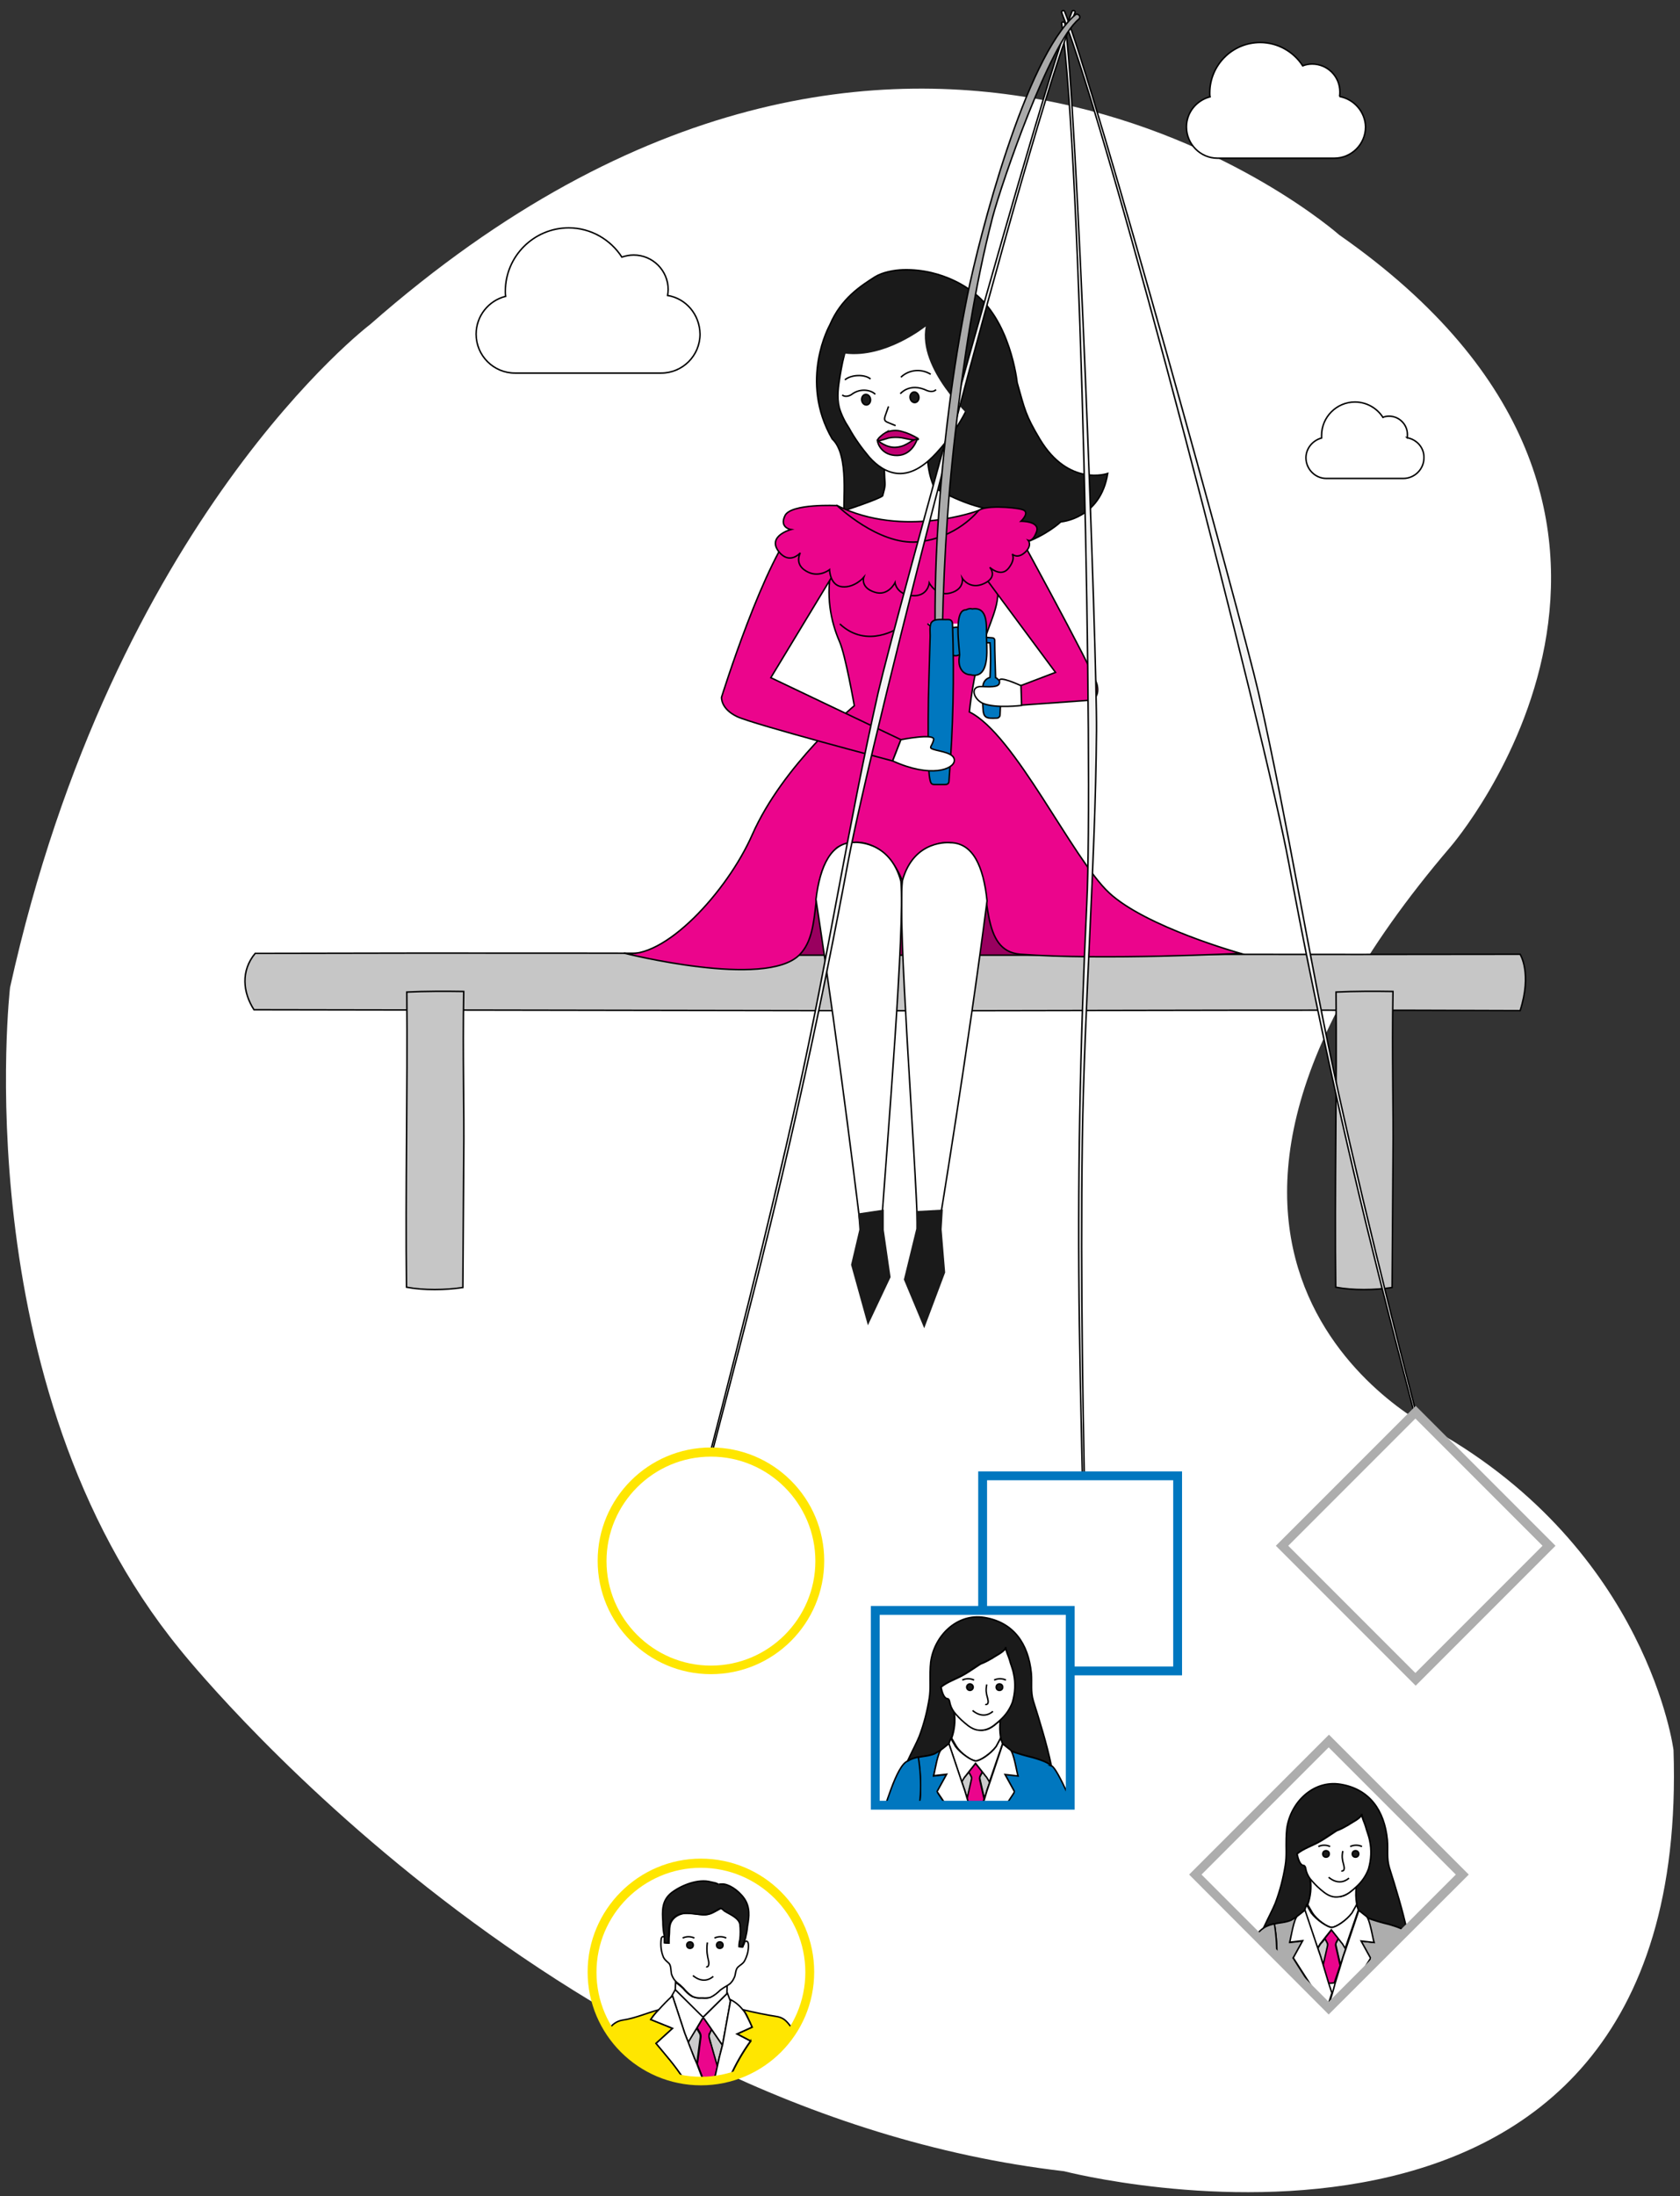 <svg version="1.1" id="Layer_1" xmlns="http://www.w3.org/2000/svg" xmlns:xlink="http://www.w3.org/1999/xlink" x="0" y="0" viewBox="0 0 569.5 744" xml:space="preserve"><rect x="0" y="0" width="569.5" height="744" fill="#333333" stroke="none"/><style>.st0,.st3,.st5,.st6{display:none;fill:#fff;stroke:#000;stroke-width:.5;stroke-miterlimit:10}.st3,.st5,.st6{display:inline}.st5,.st6{fill:#c10072}.st6{fill:#1a1a1a}.st7{fill:#fff}.st10,.st11,.st12,.st8{fill:#c6c6c6;stroke:#000;stroke-width:.5;stroke-miterlimit:10}.st10,.st11,.st12{fill:#1a1a1a}.st11,.st12{fill:#fff}.st12{fill:#eb058c}.st13{fill:#1a1a1a}.st15,.st17,.st18{fill:none;stroke:#000;stroke-width:.5;stroke-miterlimit:10}.st17,.st18{fill:#f4f4f4}.st18{fill:#0077bf}.st20{fill:#ccc}.st20,.st21{stroke:#000;stroke-width:.5;stroke-miterlimit:10}.st21,.st22{fill:#ffe600}.st23{fill:#0077bf}.st24,.st26{fill:#adadad}.st26{stroke:#000;stroke-width:.5;stroke-miterlimit:10}</style><path class="st0" d="M252.5 337.6s3.5-2.5 49.5-4.8c0 0 11.7-3 15.4-7.3h53.7S397 341 413 345.2l-10.5 26-50.4-5.3-70-3.7-29.6-24.6z"/><path class="st0" d="M316.3 346.8c-13.5-4.7-32.7-12-55.3-11-20.8.9-13.2 17.8-3.9 25.7 9.3 7.9 68 12.5 114.2 12.5l1-9.8c-.1-.1-41.2-12.4-56-17.4zM383.5 224c-1.3 3-20.3 5.9-22.2 8.6 0 0-6.4-.1-7.8 1-3.3 2.6-27.4-7.7-29.2-11.6l15.7.6c1.7.1 3.4-.7 4.4-2 .5-.7.8-1.5.4-2.3-1-2.2-2.1-4.4-3.4-6.5 2.8-4.1 6.6-7.5 11.1-9.7 1.5-.8 2.4-.8 3.1.9.6 1.6 1 2.9 1.7 4.3 0 0 1.2 7.4 6.1 10.6 5.5 3.6 20.1 6.1 20.1 6.1z"/><path class="st7" d="M491.7 286.9S589.4 174.1 454 79.6c0 0-146.4-129.6-328.5 30.3 0 0-87 65.8-122.1 224.7 0 0-15.5 134.6 57.5 224.1 0 0 124.2 156.6 299.8 176.9 0 0 213.1 55.3 206.6-142.7 0 0-8.6-67.5-80.9-108.3-.1 0-116.1-55.7 5.3-197.7z" id="Layer_7_1_"/><path class="st8" d="M515.3 342.4c-95.8-.4-163.5.2-243.2 0l-186-.3c-3.8-5.9-4.5-13.2.4-19.1 142.6-.4 281.7.6 428.8.3 0 0 4.1 6.4 0 19.1z"/><path class="st8" d="M157.2 335.9c-.4 22.4.2 38.2 0 56.8l-.3 43.5c-5.9.9-13.2 1-19.1-.1-.4-33.3.4-65.7.1-100 6.4-.3 13.1-.3 19.3-.2zM472.2 335.9c-.4 22.4.2 38.2 0 56.8l-.3 43.5c-5.9.9-13.2 1-19.1-.1-.4-33.3.4-65.7.1-100 6.4-.3 13.1-.3 19.3-.2z"/><path fill="#99005f" stroke="#000" stroke-width=".5" stroke-miterlimit="10" d="M351.8 323.6h-97l20.7-46 59-1.1z"/><path class="st10" d="M311.2 181.1c29 14.3 48.4-4.3 48.4-4.3s13.4-.9 15.9-16.4c0 0-13.2 4.7-23-11.6-4.9-8.2-5.1-10-7.7-19.2 0 0-2.2-21.6-15.5-31 0 0-9.2-7.6-23.2-7.2-3 .1-6.9.8-9.5 2.4-4.7 3-11.5 7.3-15.3 16.3 0 0-10.6 18.8.8 38.6 6 5.5 3.4 22 4.1 26.4l17.2 8.8"/><path class="st11" d="M299.2 168c.4-1.6.9-2.9.8-4.5-.2-2.2-.1-4.6-.5-6.8 3.6-2.8 7.9-4.6 12.5-5.2 1.6-.2 2.3 0 2.4 1.6s0 2.8.2 4.2c.3 2.7 1 5.4 2.1 7.9 0 0 11.4 6.9 21.1 7.6s-11.5 12.4-27.6 12.9-24.6-12.5-24.6-12.5 12.2-4 13.6-5.2z"/><path class="st12" d="M291 285.4c-1.9-.1-6.1.7-7.5 2-10.2 9.8-4 27.6-12.5 36.1-11.5 11.6-59.5-.6-59.5-.6 13.5 2.6 35-20.8 43.5-40.1 10.5-23.8 34.6-43.7 34.6-43.7s-3-17.2-5-21.7c-2.9-6.7-4.9-15.6-2.5-26.3 1.9-8.8 1.7-19.8 1.7-19.8 22.5 11.2 47.8 1.7 47.8 1.7s2.3 5.3 5.4 18.1.2 15-3.9 27.5c-3.2 9.7-4.5 22.6-4.5 22.6 15.4 7.5 34.9 49.7 47.4 61.3 12.5 11.6 44.5 20.5 44.5 20.5s-46.8 2.4-74.6.3c-13.8-1.1-9.6-21.1-14.9-31.8-1.9-3.9-6.1-6.2-10.5-6-8.8.6-13.5 9.8-14.7 12.9.1-.1-4.3-12.4-14.8-13M314.4 211.3s9.5 8.8 18.9 0M304.8 212.6s-10.8 7.5-20.1-1.2"/><path class="st12" d="M286 188.8l-24.7 40.8 44.1 21-2.8 7.2s-46.9-12.3-52.7-15c-5.7-2.7-5.3-6.6-5.3-6.6s14.7-47.3 26.3-59.5l15.1 12.1z"/><path class="st11" d="M322.2 285.5s-12.4-1.4-16.3 12.9c-1.7 15 4.4 91 5.2 119.2l7.2-2.3s9.9-60.1 16.3-110.1c-1.2-11.7-4.8-19.6-12.4-19.7z"/><path class="st11" d="M289.4 285.4s12.2-1 16 13.2c1.4 15.1-4.6 88.3-6.6 116.2l-6.9 2.6s-7.3-60.9-15.3-112.7c1.4-11.5 5.2-19.3 12.8-19.3z"/><path class="st12" d="M325.9 184.8l31.9 43-11.8 4.5.1 3.3.1 3.3 23.7-1.7s3-.7 2-5.2-30.9-58.9-30.9-58.9l-15.1 11.7z"/><path class="st12" d="M283.8 171.3s-15.7-.8-17.7 3.4c-2 4.1 2 4.7 2 4.7s-8.2 2.2-4.1 7.5c3.7 4.6 7.3.4 7.3.4s-2.2 3.8 2 6.2c4.2 2.5 7.9-.5 7.9-.5s.1 5.4 4.3 5.8c4.2.4 7.3-3.2 7.3-3.2s-1.2 3.4 3.6 5c4.7 1.6 7-3.2 7-3.2s.4 4 5.8 4.4 5.8-4.3 5.8-4.3 2.4 4.7 7.2 3.4 4-5 4-5 2.5 4.1 7.4 1.8 1.9-5.5 1.9-5.5 3.8 3.6 6.4.3c2.5-3.2 1.2-4.8 1.2-4.8s1.7 1.8 4.3-.5 1.2-4.1 1.2-4.1 1.5.6 2.8-3c1.2-3.6-5.3-3.5-5.3-3.5s3.4-3.2.3-4c-3-.8-12.9-1.5-14.8.5 0 0-7.3 9.3-20.6 10.5-13.3 1.1-27.2-12.3-27.2-12.3z"/><path class="st11" d="M317.4 153.5c-3.5 3.8-8 7.3-13.1 6.9-3.8-.3-7.1-2.7-9.6-5.5-2.6-3.1-5-6.4-6.9-9.9-1.4-2.1-2.6-4.5-3.3-6.9-.9-3.6-.3-7.3.3-10.9 1-6 2.2-12.3 6.5-16.6 2.6-2.3 5.6-4 8.8-5.3 2.3-1.1 4.7-1.9 7.2-2.3 2.1-.2 4.3 0 6.3.6 5.8 1.4 11 5 14.4 9.9 8.7 13.2-1.3 29.9-10.6 40z"/><path class="st13" d="M285.5 143.7l-2.5-5-3-12 9-15.9 9.6-8.1 13.2-1 10.6 3.5 11.4 14.7-1.2 14.7-3.6 6.7s-18-16.2-15.2-30.7c0 0-13.5 10.9-27.3 9.2.2.1-5.4 7-1 23.9z"/><path class="st11" d="M305.4 127.8c2.7-2.6 6.9-3 10.1-1M295.1 128.4c-2-1.7-6.6-1.5-8.7.3M303.6 144.2c-1-.4-2-.8-2.9-1.2-.2-.1-.4-.2-.6-.4-.4-.5-.2-1.2 0-1.8l1.1-3.1"/><path d="M300.1 146.6c1.8-.8 3.8-1 5.7-.4 1.9.5 3.6 1.3 5.3 2.3.1.1.2.1.2.3 0 .1-.1.2-.3.1-1.8.4-3.6-.3-5.4-.6-1.5-.2-3-.2-4.4.1-.7.2-3.5 1.2-3.7.8-.2-.5 1.9-2.2 2.6-2.6z" fill="#c10072" stroke="#000" stroke-width=".5" stroke-miterlimit="10"/><ellipse transform="rotate(-7.1 310.015 134.625)" class="st10" cx="310" cy="134.6" rx="1.5" ry="1.8"/><ellipse transform="rotate(-7.1 293.616 135.419)" class="st10" cx="293.6" cy="135.4" rx="1.5" ry="1.8"/><path class="st15" d="M305.2 133.4s3.1-3.9 9-1.1c0 0 2 .9 3.1-.3M296.7 133.6c-1.1-1.3-4.9-2.4-8.1.1 0 0-1.8 1.2-3.1.1"/><path d="M297.4 149.1s3.1 2.9 6.7 2.4c3.6-.4 4.7-2.6 6.8-2.7 0 0-1.6 5.4-6.7 5.5s-6.7-3.8-6.8-5.2z" fill="#c10072" stroke="#000" stroke-width=".5" stroke-linejoin="round" stroke-miterlimit="10"/><path class="st17" d="M359.9 8c6.6 44.7 10.7 253.3 8.5 298.2-2.3 47.6-3.2 95.2-2.5 142.9.4 27.5 1.1 54.9 1.8 82.4 0 .3.5.3.5 0-1-48.4-2-96.9-1.3-145.3.7-46.2 4.4-92.4 4.8-138.6C371.9 222.1 365 33.1 361 8c-.1-.8-1.2-.7-1.1 0z"/><path class="st17" d="M359.9 4.3c16.7 42 68.8 244 77 288.2 8.7 46.9 18.9 93.4 30.5 139.6 6.7 26.6 13.7 53.2 20.7 79.7.1.3.6.2.5-.1-12.2-46.9-24.3-93.8-34.8-141.1-10-45.1-17-90.9-27.2-136-5.7-24.8-56-207.1-65.7-230.7-.2-.6-1.2-.3-1 .4z"/><path class="st17" d="M364.4 4.3c-16.7 42-68.8 244-77 288.2-8.7 46.9-18.9 93.4-30.5 139.6-6.7 26.6-13.7 53.2-20.7 79.7-.1.3-.6.2-.5-.1 12.2-46.9 24.3-93.8 34.8-141.1 10-45.1 17-90.9 27.2-136 5.7-24.8 56-207.1 65.7-230.7.2-.6 1.3-.3 1 .4z"/><path class="st18" d="M339.1 231.2c-.2-.4-.4-.8-.8-1-.2-.3-.5-.5-.8-.6-.1-4.2-.3-8.5-.3-12.7 0-.5-.4-.8-.8-.8-1.1-.1-2.1-.2-3.2-.1-.8.1-1.1 1.3-.2 1.5.9.2 1.7.3 2.6.3.3 3.9.2 7.8 0 11.7-.3.1-.6.2-.9.4-1.9 1.2-1.8 3.8-1.3 6.1-.4.8-.3 2-.2 3.6.1 3.6 1 3.9 4.7 3.7.6 0 1.1-.5 1.1-1.1.1-2.1.2-4.1.2-6.2 0-1.2.4-3.6-.1-4.8zM325.9 218c0-1.3.1-2.6-.1-3.9-.2-1.5-1.2-1.8-2.4-1.5-.7-.1-1.5.3-1.6 1.2-.2 2.3-.4 4.7-.5 7-.1 1.3 1.3 1.8 2.1 1.3.4.1.9.1 1.4-.1.4-.1.8-.4.9-.7.3-1 .2-2.2.2-3.3z"/><path d="M364.4 5.1c-16.8 14.7-32.4 74.8-36.5 95.2-5.1 25.4-8.2 51.1-9.9 76.9-1 15.1-1.2 30.1-.9 45.2 0 1.4 2.2 1.3 2.2 0 .3-25.2 1.6-50.5 4.5-75.5 2.8-24.5 6.5-49.4 12.7-73.4 3.1-11.7 19.4-59 29.2-67 1-.9-.4-2.3-1.3-1.4z" fill="#aaa" stroke="#000" stroke-width=".5" stroke-miterlimit="10"/><path class="st18" d="M321.2 209.9c.4 0 .9 0 1.2.3.4.3.5.9.5 1.5.6 17.6.2 35.1-1.2 52.7 0 .5-.1 1-.5 1.2-.3.2-.7.2-1 .2h-3.1c-.5 0-1 0-1.3-.3s-.4-.7-.5-1.1c-.5-2.3-.5-4.7-.6-7.1-.1-9.2-.1-18.4.2-27.6.1-4.6.3-9.2.4-13.8.1-1.3-.4-4.2.6-5.2 1.1-1.2 3.8-.7 5.3-.8zM334.4 215.6c0-3.8.5-10.1-4.8-9.3-.6-.2-1.3-.1-2.1.3h-.1c-1.9.1-2.3 2.4-2.5 4-.4 3.6.1 7.5.4 11.2-.3 1.8-.4 3.6.6 5.1.7 1.1 1.9 1.7 3.1 1.7.4.1.9.2 1.4.2 5.3-.2 4-10 4-13.2z"/><path class="st11" d="M305.4 250.6s11.6-2.3 11.1 0-2 2.7 0 3.3c2 .7 7.3 1.1 7 3.9-.3 2.8-7.9 5.9-20.9 0l2.8-7.2zM346.1 232.3s-7.7-3.6-7.3-1.6c.3 2-1.8 2.1-6 1.9s-2.8 4.3.4 5.7c4.4 1.8 13.1.7 13.1.7l-.2-6.7z"/><path class="st13" d="M310.6 416.3l-4.2 17.2 6.9 16.5 7.1-18.9-1.2-14.6.4-6.7-9 .5zM290.9 411.1l8.7-1.3v6.9l2.3 16-7.7 16.3-5.7-20.5 2.8-11.9z"/><g><circle class="st7" cx="237.6" cy="668.2" r="36.9"/><path class="st11" d="M238.6 683.2l7.8-7.7.1-2.9c-.9.5-1.7 1-2.5 1.6-1 1-2.1 1.9-3.4 2.5-.8.3-1.7.3-2.6.2h-.4c-1 .1-2-.1-3-.5-1.2-.7-2.2-1.7-3.1-2.8-.8-.7-1.6-1.4-2.5-2v.2l-.1 2.4 9.1 9c.3.1.5.1.6 0z"/><path class="st11" d="M231.7 673.6c.9 1.1 1.9 2.1 3.1 2.8.9.4 2 .6 3 .5h.4c.9.1 1.8 0 2.6-.2 1.3-.6 2.4-1.5 3.4-2.5.8-.6 1.6-1.1 2.5-1.6.5-.3.9-.6 1.2-1 .5-.5.8-1.2 1.1-1.8.4-1 .3-2.6 1.2-3.4s1.5-1 2.1-1.9c1-1.8 1.5-3.7 1.4-5.7 0-.5-.3-1.5-1.1-1-.4.2-.2.8-.5 1l-.3.8-1.1-.1c0-.8.1-1.6.3-2.4.2-1.7.2-3.5 0-5.2-.4-2.2-3.6-3.4-5.3-4.5-.3-.2-.7-.6-1-.8-.5-.2-.2-.1-.8.2-1.9 1-3.1 2-5.5 1.9-1.9-.1-3.9-.6-5.8-.5-2.7.1-5.1 1.8-5.5 4.3-.2 1-.1 2-.2 3-.1.7-.1 1.4-.1 2.1v.7l-1.4-.1v-.6-.9c0-.1-.1-.3-.2-.4-.7-.6-1.1.3-1.1.9-.2 2 0 4 .8 5.9.5 1 1.2 1.4 1.9 2.1.7.8.6 2.5.8 3.5.2.7.5 1.3.9 1.9.3.4.6.7.9 1 .7.5 1.5 1.2 2.3 2z"/><path class="st10" d="M225.2 657.6v.6l1.4.1v-.7c0-.7 0-1.4.1-2.1.1-1 0-2 .2-3 .4-2.6 2.9-4.3 5.5-4.3 1.9 0 3.9.4 5.8.5 2.4.1 3.5-.9 5.5-1.9.5-.3.2-.3.8-.2.3.1.8.6 1 .8 1.7 1.1 4.9 2.3 5.3 4.5.2 1.7.2 3.5 0 5.2-.2.8-.3 1.6-.3 2.4l1.1.1.3-.8c.3-.9.7-1.7.8-2.1.3-1.3.6-2.7.7-4.1.6-3.3.9-6.5-1.1-9.4-2.2-3.1-5.6-5-7.5-4.9-.1 0-1.4 0-1.2.2-.6-.6-1.8-.7-2.6-.9-4.3-1.2-10 1.1-13.3 3.6-3.5 2.7-3.2 6.4-3 9.9 0 1.3.1 2.5.3 3.8.2.6.2 1.3.2 1.9v.8z"/><path class="st20" d="M235 696.3l1.2 3.1 1.2-9.3c0-.4 0-.9-.3-1.3l-1-1.7-2.9 4.8 1.8 4.4zM240.5 689.1c-.2.4-.2.8-.1 1.3l2.7 9.9.7-3.2 1-3.9.1-.3-3.7-5.4-.7 1.6z"/><path class="st12" d="M240.4 690.4c-.1-.4-.1-.9.1-1.3l.7-1.6-2.5-3.6c-.1-.2-.3-.2-.4-.2l-.1.1-1.9 3.2 1 1.7c.2.4.3.8.3 1.3l-1.2 9.3 2.1 5.5c1.2 0 2.5-.1 3.7-.3l1-4.4-2.8-9.7z"/><path class="st21" d="M262.8 683.1c-2.1-.3-7.2-1.3-10.9-2.2.5.6.9 1.2 1.2 1.8.9 1.9 1.5 3.2 1.9 4.1l-5.1 2.3 4.6 2.4c-2.7 3.8-5.1 7.9-7 12.2 8.9-2.4 16.6-8.1 21.5-15.9-.2-.3-.4-.5-.6-.8-1.9-2.4-2.7-3.5-5.6-3.9z"/><path class="st11" d="M232.1 688.8l1.2 3.1 2.9-4.8 1.9-3.2c.1-.1.3-.2.5-.1l.1.1 2.5 3.6 3.7 5.4 2.7-14.9-1-2.7-.2.2-7.8 7.7c-.1.1-.3.1-.5 0l-9.1-9-.1-.1-1.4 2.5c.1-.1.3-.3.5-.3l4.1 12.5z"/><path class="st11" d="M254.4 691.5l-4.6-2.4 5.1-2.3c-.3-.9-1-2.3-1.9-4.1-.3-.6-.7-1.3-1.2-1.8-1.1-1.4-2.5-2.6-4.1-3.4l-.1.6-2.7 14.9-.1.3-1 3.9-.7 3.2-1 4.4c1.8-.2 3.5-.6 5.3-1 1.9-4.4 4.3-8.5 7-12.3z"/><path class="st21" d="M228 687.2l-7.4-3c.8-1.2 1.7-2.3 2.7-3.3-4 1.1-8.1 2.9-12.2 3.5-2 .3-3.7 1.5-4.7 3.2 5.6 9 14.9 15.1 25.4 16.8-3-4.8-6.2-8.3-9.4-12.1l5.6-5.1z"/><path class="st11" d="M235 696.3l-1.7-4.4-1.2-3.1-4.1-12.5c-.2.1-.3.2-.5.3-.9.8-2.7 2.6-4.2 4.3-1 1-1.9 2.1-2.7 3.3l7.4 3-5.6 5.1c3.2 3.9 6.4 7.4 9.4 12.1 1.9.3 3.9.5 5.9.5h.7l-2.1-5.5-1.3-3.1z"/><path class="st15" d="M242.2 656.6c1.3-.6 2.7-.6 4 0M231.4 656.6c1.3-.6 2.7-.6 4 0"/><circle class="st10" cx="244" cy="659" r="1.1"/><circle class="st10" cx="233.9" cy="659" r="1.1"/><path class="st15" d="M234.9 669.3s3.4 3.3 6.9.3M239.8 658.1c-.2 1.2-.2 2.4-.1 3.6.1.9.3 1.8.5 2.7.1.4.1.9 0 1.4-.1.4-.5.7-.8.5"/><path class="st22" d="M237.6 706.5c-21.1 0-38.4-17.2-38.4-38.4 0-21.1 17.2-38.4 38.4-38.4s38.4 17.2 38.4 38.4-17.2 38.4-38.4 38.4zm0-73.7c-19.5 0-35.4 15.9-35.4 35.4s15.9 35.4 35.4 35.4 35.4-15.9 35.4-35.4-15.9-35.4-35.4-35.4z"/></g><g><path class="st7" d="M333.1 500h66.1v66.1h-66.1z"/><path class="st23" d="M400.7 567.6h-69.1v-69.1h69.1v69.1zm-66.1-3h63.1v-63.1h-63.1v63.1z"/></g><g><path class="st7" d="M479.9 569l-45.3-45.3 45.3-45.2 22.6 22.6 22.6 22.6z"/><path class="st24" d="M479.9 571.1l-47.4-47.4 47.4-47.4 47.4 47.4-47.4 47.4zm-43.2-47.4l43.1 43.1 43.1-43.1-43.1-43.1-43.1 43.1z"/></g><g><circle class="st7" cx="241" cy="528.9" r="36.9"/><path class="st22" d="M241 567.2c-21.2 0-38.4-17.2-38.4-38.4s17.2-38.4 38.4-38.4 38.4 17.2 38.4 38.4-17.2 38.4-38.4 38.4zm0-73.7c-19.5 0-35.4 15.9-35.4 35.4s15.9 35.4 35.4 35.4 35.4-15.9 35.4-35.4-15.9-35.4-35.4-35.4z"/></g><g><path class="st7" d="M450.4 680.3l-45.2-45.2 45.2-45.2 22.6 22.6 22.7 22.6z"/><defs><path id="SVGID_1_" d="M450.4 680.3l-45.2-45.2 45.2-45.2 22.6 22.6 22.7 22.6z"/></defs><clipPath id="SVGID_2_"><use xlink:href="#SVGID_1_" overflow="visible"/></clipPath><g clip-path="url(#SVGID_2_)"><path class="st10" d="M432 651.8c1.8-.4 3.6-.4 5.6-1.2.3-.1 1.5-.9 2.8-1.7l2-1.6.7-1.9.1.1c1-2.8 1.3-5.8.9-8.7v-.4c-.7-1.1-1.3-2.3-1.5-3.6-.1-.4-.3-.9-.7-.9-1.3-.1-2-2.4-2.2-3.9 2.1-1.7 5-2.7 7.4-4 2-1.1 6-4 6.2-3.9 1.3-.5 2.6-1.2 3.8-1.9 1-.7 4.6-2.4 4.5-3.7.2 1.5.9 2.8 1.3 4.2.4 1.6 1.1 3.1 1.4 4.8.7 3.2.5 6.5-.4 9.6-.9 2.3-2.3 4.4-4.2 6.1-.2 2-.2 4 .1 5.9v.2l.7 1.9 2.4 1.9c.2.2.4.4.5.6 2.4.9 4.9 1.6 7.4 2.2 2.6.8 4.7 1.5 6.3 2.8-.8-3.8-1.8-7.6-2.9-11.4-1-3.5-2.1-7-3.2-10.5-1-3.3-.4-6.1-.7-9.5-1-9.9-6-17.2-15.9-18.8-9.3-1.5-17 6.2-18.2 15.1-.1 1.1-.2 2.2-.2 3.3-.1 3 .2 5.9-.3 9-.7 4.4-1.8 8.7-3.4 12.9-.8 2-2.4 5-3.9 8.2.2-.1.5-.3.7-.4 1-.4 1.9-.7 2.9-.8z"/><path class="st11" d="M451.5 653c1.3 0 5-2.4 6.9-4.9l1.5-2.8v-.2c-.3-2-.4-3.9-.1-5.9-.3.3-.6.6-.9.8l-.5.4c-1.7 1.5-3.4 2.3-5.1 2.2-1.7 0-3.4-.7-5.1-2.2l-.5-.4c-1.3-1.1-2.5-2.4-3.5-3.8v.4c.4 2.9.1 5.9-.9 8.7l1.5 2.6c1.6 2.6 5.3 5.1 6.7 5.1z"/><path class="st11" d="M447.6 640.1l.5.4c1.7 1.5 3.4 2.3 5.1 2.2s3.4-.7 5.1-2.2l.5-.4c.3-.3.6-.5.9-.8 1.9-1.7 3.3-3.7 4.2-6.1.9-3.1 1.1-6.4.4-9.6-.3-1.7-1-3.2-1.4-4.8-.4-1.4-1.2-2.7-1.3-4.2.1 1.3-3.6 3-4.5 3.7-1.2.7-2.5 1.4-3.8 1.9-.1-.1-4.1 2.8-6.2 3.9-2.3 1.3-5.2 2.2-7.4 4 .3 1.4.9 3.8 2.2 3.9.4 0 .6.5.7.9.2 1.3.7 2.5 1.5 3.6 1 1.2 2.2 2.5 3.5 3.6z"/><path class="st20" d="M454.8 657.9l-1-1.3-.8 1.5c-.2.3-.2.7-.1 1.1l1.5 6.6.9-3 1-2.9-.6-1c-.3-.2-.5-.6-.9-1zM447.3 659.1l-.6 1 1 2.9.9 3 1.5-6.6c.1-.4 0-.8-.1-1.1l-.8-1.5-1.1 1.3c-.3.2-.5.6-.8 1z"/><path class="st26" d="M477.2 654.8c-1.5-1.3-3.6-2-6.3-2.8-2.5-.6-5-1.3-7.4-2.2 1 1.9 1.8 7.1 2.2 8.3l-4.4-.5 3.2 5.8c.1.2-13 20-15.6 23.8 7.7-2.1 25.6-23.2 30.5-29.5-.5-1.1-1.3-2.1-2.2-2.9zM438.4 663.4l3.2-5.8-4.3.5c.4-1.4 1.5-8.2 2.7-8.9l.4-.3c-1.2.8-2.5 1.5-2.8 1.7-2 .8-3.8.8-5.6 1.2.7 4.2 1 8.5.8 12.8 0 1 .1 6.1.2 7.1 2.5 1.3 10.4 11.6 14.8 13.9 1.5.8 1.8-3.2 1.8-4.5-2.6-4.2-10.9-17.1-11.2-17.7z"/><path class="st12" d="M454.3 665.9l-1.5-6.6c-.1-.4 0-.8.1-1.1l.8-1.5-2.3-2.9-2.3 2.9.8 1.5c.2.3.2.7.1 1.1l-1.5 6.6 1.8 6c.7 0 1.4 0 2-.1l2-5.9z"/><path class="st11" d="M459.9 645.3l-1.6 2.8c-1.9 2.6-5.5 4.9-6.9 4.9-1.3 0-5.1-2.5-6.9-4.9l-1.5-2.6-.1-.1-.7 1.9h.1l4.3 12.8.6-1c.2-.4.5-.8.8-1.1l1-1.3 2.3-2.9 2.3 2.9 1 1.3c.3.3.6.7.8 1.1l.6 1 4.4-12.8h.1l-.6-2zM464.6 663.4l-3.2-5.8 4.4.5c-.4-1.2-1.2-6.4-2.2-8.3-.1-.2-.3-.5-.5-.6l-2.4-1.9h-.1l-4.3 12.8-1 2.9-.9 3-1.8 5.9c-2.7 10.5-6 16-3.5 15.4 2.5-4 15.6-23.7 15.5-23.9z"/><path class="st11" d="M451.5 675.2l-1.1-3.3-1.8-6-.9-3-1-2.9-4.3-12.8h-.1l-2 1.6-.4.3c-1.3.7-2.3 7.5-2.7 8.9l4.4-.5-3.2 5.8 11.3 17.6 1.8-5.7z"/><path class="st26" d="M432 651.8c-1 .2-1.9.5-2.8.9-.2.1-.5.3-.7.4-2.2 1.4-4 4-5.4 6.7 2.8 3.1 6.4 10.1 10 12.1-.1-1-.4-6.4-.3-7.4.1-4.2-.1-8.5-.8-12.7z"/><path class="st15" d="M457.7 625.6c1.3-.6 2.7-.6 4 0M446.9 625.6c1.3-.6 2.7-.6 4 0"/><circle class="st10" cx="459.5" cy="628.1" r="1.1"/><circle class="st10" cx="449.5" cy="628.1" r="1.1"/><path class="st15" d="M450.4 636s3.4 3.3 6.9.3M455.2 627.1c-.2 1-.3 2-.1 3 .1.8.4 1.5.5 2.2.1.4.1.8 0 1.1-.1.4-.6.6-.9.4"/></g><path class="st24" d="M450.4 682.5l-47.3-47.4 47.4-47.4 47.4 47.4-47.5 47.4zm-43.1-47.4l43.1 43.1 43.1-43.1-43.1-43.1-43.1 43.1z"/></g><g><path class="st7" d="M296.7 545.6h66.1v66.1h-66.1z"/><defs><path id="SVGID_3_" d="M296.7 545.6h66.1v66.1h-66.1z"/></defs><clipPath id="SVGID_4_"><use xlink:href="#SVGID_3_" overflow="visible"/></clipPath><g clip-path="url(#SVGID_4_)"><path class="st10" d="M311.3 595.3c1.8-.4 3.6-.4 5.6-1.2.3-.1 1.5-.9 2.8-1.7l2-1.6.7-1.9.1.1c1-2.8 1.3-5.8.9-8.7v-.4c-.7-1.1-1.3-2.3-1.5-3.6-.1-.4-.3-.9-.7-.9-1.3-.1-2-2.4-2.2-3.9 2.1-1.7 5-2.7 7.4-4 2-1.1 6-4 6.2-3.9 1.3-.5 2.6-1.2 3.8-1.9 1-.7 4.6-2.4 4.5-3.7.2 1.5.9 2.8 1.3 4.2.4 1.6 1.1 3.1 1.4 4.8.7 3.2.5 6.5-.4 9.6-.9 2.3-2.3 4.4-4.2 6.1-.2 2-.2 4 .1 5.9v.2l.7 1.9 2.4 1.9c.2.2.4.4.5.6 2.4.9 4.9 1.6 7.4 2.2 2.6.8 4.7 1.5 6.3 2.8-.8-3.8-1.8-7.6-2.9-11.4-1-3.5-2.1-7-3.2-10.5-1-3.3-.4-6.1-.7-9.5-1-9.9-6-17.2-15.9-18.8-9.3-1.5-17 6.2-18.2 15.1-.1 1.1-.2 2.2-.2 3.3-.1 3 .2 5.9-.3 9-.7 4.4-1.8 8.7-3.4 12.9-.8 2-2.4 5-3.9 8.2.2-.1.5-.3.7-.4 1-.3 1.9-.6 2.9-.8z"/><path class="st11" d="M330.8 596.6c1.3 0 5-2.4 6.9-4.9l1.5-2.8v-.2c-.3-2-.4-3.9-.1-5.9-.3.3-.6.6-.9.8l-.5.4c-1.7 1.5-3.4 2.3-5.1 2.2s-3.4-.7-5.1-2.2l-.5-.4c-1.3-1.1-2.5-2.4-3.5-3.8v.4c.4 2.9.1 5.9-.9 8.7l1.5 2.6c1.6 2.6 5.3 5.1 6.7 5.1z"/><path class="st11" d="M326.9 583.6l.5.4c1.7 1.5 3.4 2.3 5.1 2.2 1.7 0 3.4-.7 5.1-2.2l.5-.4c.3-.3.6-.5.9-.8 1.9-1.7 3.3-3.7 4.2-6.1.9-3.1 1.1-6.4.4-9.6-.3-1.7-1-3.2-1.4-4.8-.4-1.4-1.2-2.7-1.3-4.2.1 1.3-3.6 3-4.5 3.7-1.2.7-2.5 1.4-3.8 1.9-.1-.1-4.1 2.8-6.2 3.9-2.3 1.3-5.2 2.2-7.4 4 .3 1.4.9 3.8 2.2 3.9.4 0 .6.5.7.9.2 1.3.7 2.5 1.5 3.6 1 1.3 2.2 2.5 3.5 3.6z"/><path class="st20" d="M334.1 601.5l-1-1.3-.8 1.5c-.2.3-.2.7-.1 1.1l1.5 6.6.9-3 1-2.9-.6-1c-.3-.3-.5-.6-.9-1zM326.6 602.6l-.6 1 1 2.9.9 3 1.5-6.6c.1-.4 0-.8-.1-1.1l-.8-1.5-1.1 1.3c-.3.3-.5.6-.8 1z"/><path class="st18" d="M356.5 598.3c-1.5-1.3-3.6-2-6.3-2.8-2.5-.6-5-1.3-7.4-2.2 1 1.9 1.8 7.1 2.2 8.3l-4.4-.5 3.2 5.8c.1.2-3.7 5.5-6.2 9.4 7.7-2.1 23.2 6.5 28.2.2-.5-1.1-7.3-17.5-9.3-18.2zM317.7 607l3.2-5.8-4.4.5c.4-1.4 1.5-8.2 2.7-8.9l.4-.3c-1.2.8-2.5 1.5-2.8 1.7-2 .8-3.8.8-5.6 1.2.7 4.2 1 8.5.8 12.8 0 1-.9 7.5-.8 8.5 3.3 1.8 9.2-.8 12.8-.1-2.6-4.2-6.4-9.4-6.3-9.6z"/><path class="st12" d="M333.6 609.5l-1.5-6.6c-.1-.4 0-.8.1-1.1l.8-1.5-2.3-2.9-2.3 2.9.8 1.5c.2.3.2.7.1 1.1l-1.5 6.6 1.8 6c.7 0 1.4 0 2-.1l2-5.9z"/><path class="st11" d="M339.2 588.9l-1.5 2.8c-1.9 2.6-5.5 4.9-6.9 4.9-1.3 0-5.1-2.5-6.9-4.9l-1.5-2.6-.1-.1-.7 1.9h.1l4.3 12.8.6-1c.2-.4.5-.8.8-1.1l1-1.3 2.3-2.9 2.3 2.9 1 1.3c.3.3.6.7.8 1.1l.6 1 4.4-12.8h.1l-.7-2z"/><path class="st11" d="M343.9 607l-3.2-5.8 4.4.5c-.4-1.2-1.2-6.4-2.2-8.3-.1-.2-.3-.5-.5-.6l-2.4-1.9h-.1l-4.3 12.8-1 2.9-.9 3-1.8 5.9c2.5-.1 3.4 1.6 5.8.9 2.6-3.9 6.3-9.2 6.2-9.4zM327.9 609.5l-.9-3-1-2.9-4.3-12.8h-.1l-2 1.6-.4.3c-1.3.7-2.3 7.5-2.7 8.9l4.4-.5-3.2 5.8c-.1.2 3.6 5.4 6.4 9.5 2.3.5 3.3-1 5.6-1h.1l-1.9-5.9z"/><path class="st18" d="M311.3 595.3c-1 .2-1.9.5-2.8.9-.2.1-.5.3-.7.4-4 1.2-8 17.1-9.4 19.8 2.8 3.1 9.2-1.9 12.8.1-.1-1 .8-7.5.8-8.5.2-4.2 0-8.4-.7-12.7z"/><path class="st15" d="M337 569.2c1.3-.6 2.7-.6 4 0M326.2 569.2c1.3-.6 2.7-.6 4 0"/><circle class="st10" cx="338.8" cy="571.6" r="1.1"/><path class="st10" d="M328.8 570.5c.6 0 1.1.5 1.1 1.1s-.5 1.1-1.1 1.1c-.6 0-1.1-.5-1.1-1.1s.5-1.1 1.1-1.1z"/><path class="st15" d="M329.7 579.5s3.4 3.3 6.9.3M334.5 570.7c-.2 1-.3 2-.1 3 .1.8.4 1.5.5 2.2.1.4.1.8 0 1.1-.1.4-.6.6-.9.4"/></g><path class="st23" d="M364.3 613.1h-69.1v-69h69.1v69zm-66.1-3h63.1v-63h-63.1v63z"/></g><g><path class="st11" d="M454.1 32.7c.1-.5.1-1.1.1-1.6 0-5.2-4.2-9.4-9.4-9.4-1.1 0-2.2.2-3.2.6-3-4.7-8.4-7.9-14.4-7.9-9.5 0-17.1 7.7-17.1 17.1 0 .4 0 .9.1 1.3-4.6 1.2-8 5.3-8 10.2 0 5.8 4.7 10.6 10.5 10.6h39.6c5.8 0 10.6-4.7 10.6-10.6-.1-5.1-3.9-9.4-8.8-10.3z"/></g><g><path class="st11" d="M226.3 100.1c.1-.7.2-1.3.2-2 0-6.5-5.3-11.7-11.7-11.7-1.4 0-2.8.3-4 .7-3.8-5.9-10.5-9.9-18-9.9-11.8 0-21.5 9.6-21.5 21.5 0 .6 0 1.1.1 1.7-5.7 1.4-10 6.6-10 12.8 0 7.3 5.9 13.2 13.2 13.2h49.5c7.3 0 13.2-5.9 13.2-13.2-.1-6.7-4.8-12.1-11-13.1z"/></g><g><path class="st11" d="M477 148.3c.1-.3.1-.7.1-1.1 0-3.4-2.8-6.2-6.2-6.2-.7 0-1.5.1-2.1.4-2-3.1-5.5-5.2-9.5-5.2-6.2 0-11.3 5.1-11.3 11.3v.9c-3 .8-5.3 3.5-5.3 6.7 0 3.8 3.1 7 6.9 7h26.1c3.8 0 7-3.1 7-7 .1-3.4-2.4-6.2-5.7-6.8z"/></g></svg>